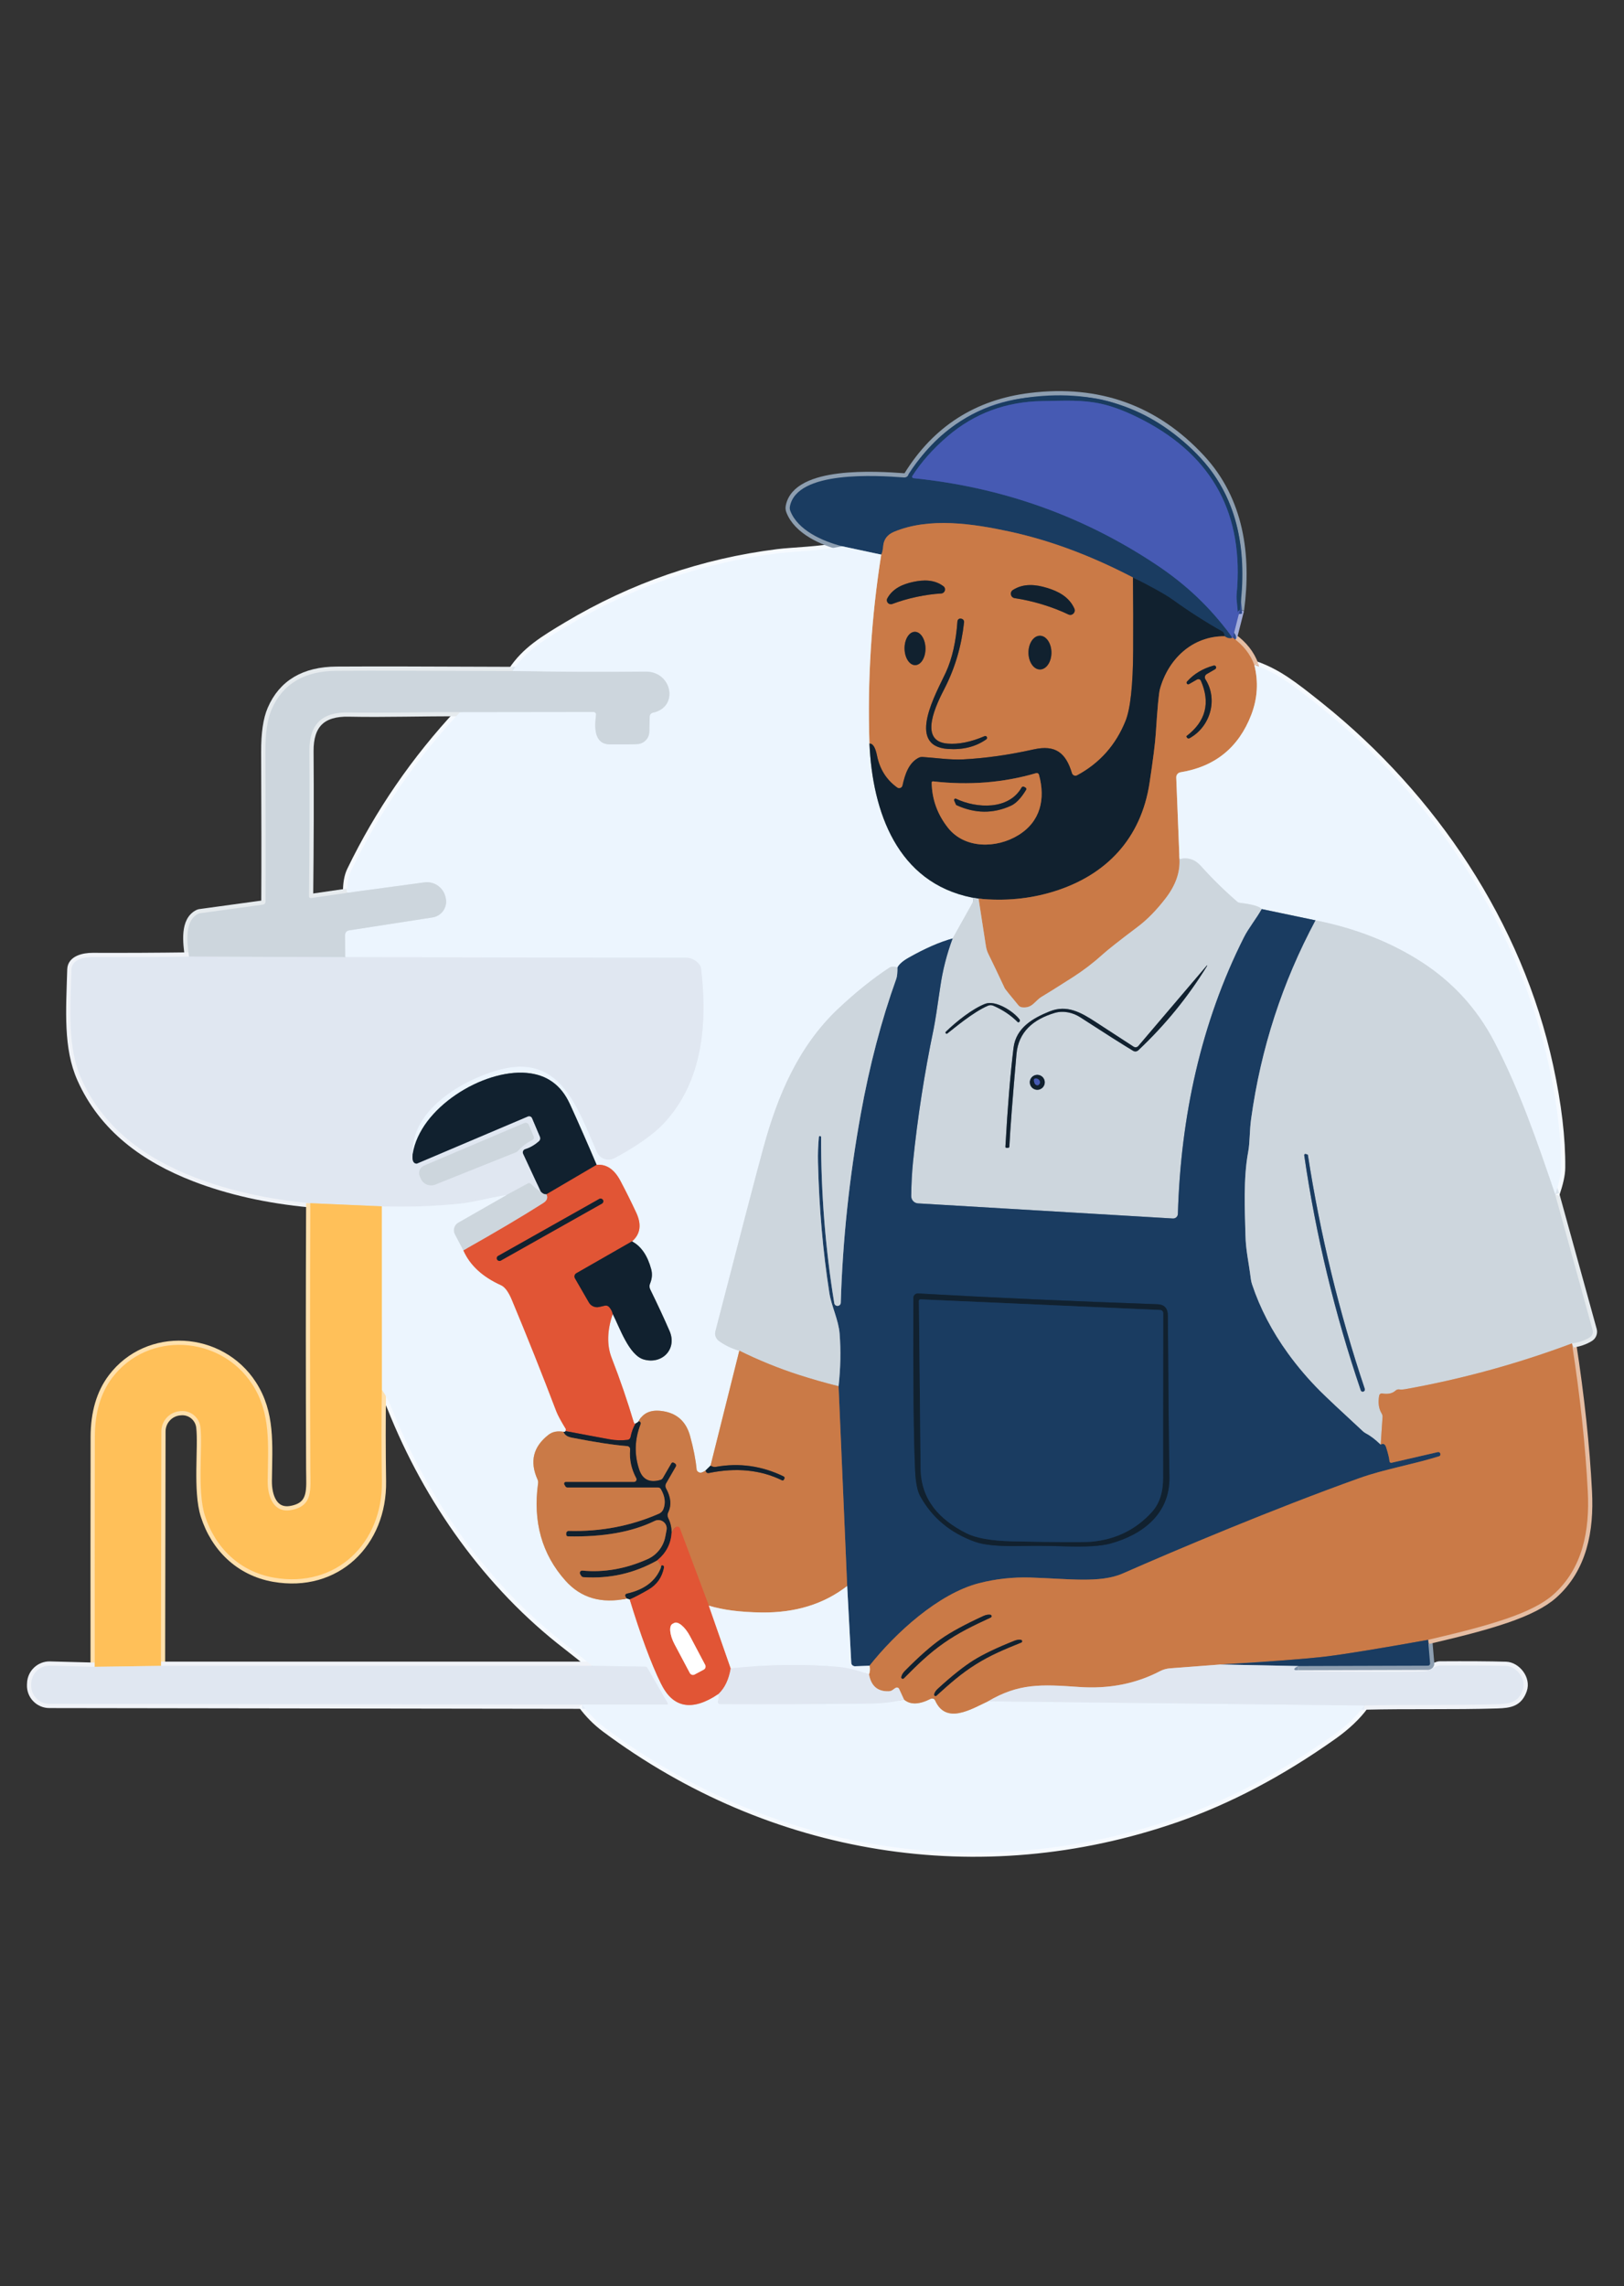 <?xml version="1.0" encoding="UTF-8"?>
<svg id="Capa_1" xmlns="http://www.w3.org/2000/svg" version="1.1" viewBox="0 0 385 542">
  <rect x="0" y="0" width="385" height="542" fill="#333333" stroke="none"/>
  <!-- Generator: Adobe Illustrator 29.4.0, SVG Export Plug-In . SVG Version: 2.1.0 Build 152)  -->
  <defs>
    <style>
      .st0 {
        fill: #ffc059;
      }

      .st1 {
        stroke: #e5bda3;
      }

      .st1, .st2, .st3, .st4, .st5, .st6, .st7, .st8, .st9, .st10, .st11, .st12, .st13, .st14, .st15, .st16, .st17, .st18, .st19, .st20, .st21, .st22, .st23, .st24, .st25, .st26, .st27, .st28, .st29, .st30, .st31, .st32, .st33 {
        fill: none;
        stroke-width: 2px;
      }

      .st34 {
        fill: #ecf5fe;
      }

      .st2 {
        stroke: #8d9eb0;
      }

      .st3 {
        stroke: #7f8b97;
      }

      .st4 {
        stroke: #6e4e3b;
      }

      .st5 {
        stroke: #d5b19c;
      }

      .st35 {
        fill: #465ab3;
      }

      .st36 {
        fill: #11212f;
      }

      .st6 {
        stroke: #f6dbac;
      }

      .st7 {
        stroke: #793b32;
      }

      .st8 {
        stroke: #d79689;
      }

      .st9 {
        stroke: #e6ebee;
      }

      .st37 {
        fill: #fff;
      }

      .st10 {
        stroke: #dbb8a3;
      }

      .st38 {
        fill: #cdd6dd;
      }

      .st11 {
        stroke: #e6eef8;
      }

      .st12 {
        stroke: #2c3e71;
      }

      .st13 {
        stroke: #f0aa9a;
      }

      .st14 {
        stroke: #dde6ee;
      }

      .st15 {
        stroke: #a3add9;
      }

      .st16 {
        stroke: #886a7d;
      }

      .st39 {
        fill: #ca7a47;
      }

      .st40 {
        fill: #e15535;
      }

      .st17 {
        stroke: #8399b0;
      }

      .st18 {
        stroke: #f0f3f8;
      }

      .st19 {
        stroke: #d6683e;
      }

      .st20 {
        stroke: #cca892;
      }

      .st21 {
        stroke: #162f48;
      }

      .st41 {
        fill: #1a3c61;
      }

      .st22 {
        stroke: #74899f;
      }

      .st23 {
        stroke: #d7dfe7;
      }

      .st24 {
        stroke: #304b8a;
      }

      .st25 {
        stroke: #798490;
      }

      .st26 {
        stroke: #f6faff;
      }

      .st27 {
        stroke: #f0d4a5;
      }

      .st28 {
        stroke: #7d92a9;
      }

      .st29 {
        stroke: #e19e93;
      }

      .st30 {
        stroke: #6f7c86;
      }

      .st42 {
        fill: #e0e7f1;
      }

      .st31 {
        stroke: #ffe0ac;
      }

      .st32 {
        stroke: #e7a59a;
      }

      .st33 {
        stroke: #725b54;
      }
    </style>
  </defs>
  <g>
    <path class="st26" d="M199.6,129.49c-5.1,1.14-11.71,1.24-15.22,1.68-17.79,2.23-34.4,7.96-49.85,17.19-5.62,3.36-9.92,5.97-13.04,10.72" vector-effect="non-scaling-stroke"/>
    <path class="st9" d="M121.49,159.08c-19.82-.09-33.71-.11-41.67-.06-7.67.04-12.81,3.09-15.43,9.16-1.01,2.33-1.5,5.7-1.48,10.09.07,15.24.08,27.08.03,35.51,0,.34-.25.62-.58.67l-15.09,2.07c-.06.01-.12.03-.18.06-3.48,1.62-2.71,6.96-2.28,10.19" vector-effect="non-scaling-stroke"/>
    <path class="st18" d="M44.81,226.77c-7.6.1-15.22.14-22.85.11-2.1,0-4.95.62-5.02,2.92-.3,9.95-.93,18.57,2.32,25.89,5.19,11.68,15.1,18.86,26.87,23.41,8.16,3.15,17.31,5.2,27.44,6.14" vector-effect="non-scaling-stroke"/>
    <path class="st31" d="M73.57,285.24c-.09,21.13-.09,42.16,0,63.09.02,4.78.7,8.68-4.54,9.65-4.16.76-5.62-3.17-5.57-6.97.11-8.79.76-15.99-3.63-22.8-7.55-11.69-24.79-12.75-33.23-1.59-2.74,3.62-4.11,8.3-4.12,14.03-.03,18.19-.04,36.36-.02,54.49" vector-effect="non-scaling-stroke"/>
    <path class="st18" d="M22.46,395.14l-10.6-.28c-2.38-.07-4.37,1.81-4.45,4.2l-.02.41c-.08,2.43,1.88,4.45,4.31,4.45l126.31.18" vector-effect="non-scaling-stroke"/>
    <path class="st26" d="M138.01,404.1c1.59,2.17,3.44,4.03,5.53,5.59,39.28,29.29,88.76,37.45,135.19,21.36,12.43-4.31,24.82-10.83,37.18-19.58,3.24-2.29,5.76-4.68,7.56-7.16" vector-effect="non-scaling-stroke"/>
    <path class="st18" d="M323.47,404.31c10.47-.26,20.97.02,31.48-.3,3.09-.09,5.01-.47,6.05-3.4.93-2.61-1.52-5.62-4.01-5.68-3.89-.11-9.11-.14-15.66-.1-.49.01-1.25.33-2.29.97-.26.16-.54.27-.83.33-.39.08-1.6.13-3.64.15-4.64.04-12.98.01-25.03-.08-2.89-.03-3.47-.44-1.75-1.24" vector-effect="non-scaling-stroke"/>
    <path class="st2" d="M307.79,394.96l30.74-.09c.29,0,.52-.25.5-.54l-.48-5.58" vector-effect="non-scaling-stroke"/>
    <path class="st1" d="M338.55,388.75c6.22-1.48,12.2-2.86,18.42-4.96,5.13-1.74,8.88-3.65,11.23-5.73,7.04-6.22,8.69-15.28,8.22-24.41-.55-10.79-1.8-22.52-3.76-35.17" vector-effect="non-scaling-stroke"/>
    <path class="st9" d="M372.66,318.48c1.63-.22,3.04-.7,4.22-1.44.59-.37.86-1.08.68-1.74l-8.88-32.15" vector-effect="non-scaling-stroke"/>
    <path class="st26" d="M368.68,283.15c.91-2.58,1.38-4.69,1.39-6.33.07-6.98-.88-14.99-2.84-24.04-7.31-33.66-27.6-63.83-54.26-85.21-6.52-5.22-10.15-8.03-15.61-9.93" vector-effect="non-scaling-stroke"/>
    <path class="st1" d="M297.36,157.64c-.94-2.57-2.64-4.72-5.09-6.47" vector-effect="non-scaling-stroke"/>
    <path class="st15" d="M292.27,151.17l1.67-6.56" vector-effect="non-scaling-stroke"/>
    <path class="st2" d="M293.94,144.61c1.73-13-.07-26.02-9.24-35.91-10.83-11.69-24.32-16.54-40.46-14.55-12.58,1.55-22.23,7.73-28.94,18.54-.21.34-.59.53-.98.5-6.5-.48-25.43-1.71-27.06,6.88-.07.35-.03.72.1,1.05,1.77,4.57,7.57,7.16,12.24,8.37" vector-effect="non-scaling-stroke"/>
    <path class="st24" d="M293.94,144.61c-.38.17-.55.48-.5.91h0c0-1.68-.4-3.2-.27-4.64,1.77-18.81-5.54-32.53-21.93-41.16-3.83-2.02-7.24-3.35-10.22-4-4.55-.99-8.46-.72-13.91-.64-8.63.13-16.13,2.92-22.49,8.37-3.43,2.95-6.21,6.07-8.33,9.38-.14.21,0,.5.26.53,21.03,2.14,40.18,8.95,57.47,20.44,7.19,4.77,12.88,10.18,17.89,17,.19.26.18.43-.05.52" vector-effect="non-scaling-stroke"/>
    <path class="st33" d="M291.86,151.32c-.55.04-1.06-.12-1.52-.49" vector-effect="non-scaling-stroke"/>
    <path class="st21" d="M290.34,150.83c-.08-.58-.22-.92-.41-1.03-4.11-2.31-8.07-4.85-11.9-7.61-1.65-1.19-4.8-2.96-9.44-5.29" vector-effect="non-scaling-stroke"/>
    <path class="st33" d="M268.59,136.9c-.2-.1-.52-.26-.96-.49-9.58-4.91-18.97-8.37-28.18-10.37-8.8-1.91-19.15-3.47-27.52.04-1.56.66-2.41,1.78-2.55,3.35-.1,1.06-.26,1.74-.47,2.05" vector-effect="non-scaling-stroke"/>
    <path class="st17" d="M208.91,131.48l-9.31-1.99" vector-effect="non-scaling-stroke"/>
    <path class="st3" d="M206.12,176.27c.72,16.2,6.59,32.96,24.32,36.51" vector-effect="non-scaling-stroke"/>
    <path class="st14" d="M230.44,212.78c.22.09.34.31.35.65,0,.1-.02.21-.07.3l-4.89,8.75" vector-effect="non-scaling-stroke"/>
    <path class="st17" d="M225.83,222.48c-3.05.83-6.52,2.35-10.39,4.54-1.39.78-2.28,1.56-2.68,2.34" vector-effect="non-scaling-stroke"/>
    <path class="st14" d="M212.76,229.36c-.81-.29-1.46-.26-1.96.07-3.83,2.51-7.83,5.71-12,9.62-9.57,8.99-14.5,20.84-17.81,32.99-1.81,6.63-5.6,21.15-11.39,43.56-.22.86.11,1.77.83,2.29,1.45,1.05,3.06,1.82,4.83,2.31" vector-effect="non-scaling-stroke"/>
    <path class="st10" d="M175.26,320.2l-6.82,27.25" vector-effect="non-scaling-stroke"/>
    <path class="st3" d="M168.44,347.45l-1.17,1.14" vector-effect="non-scaling-stroke"/>
    <path class="st10" d="M167.27,348.59c-.83.65-1.49.7-1.97.15-.09-.1-.15-.24-.16-.38-.22-2.33-.74-4.99-1.56-7.97-.99-3.58-3.34-5.56-7.03-5.93-2.45-.25-4.18.59-5.17,2.5" vector-effect="non-scaling-stroke"/>
    <path class="st3" d="M151.38,336.96c-.15.19-.38.35-.68.47" vector-effect="non-scaling-stroke"/>
    <path class="st32" d="M150.7,337.43c-.2.17-.34.13-.41-.11-1.55-5.21-3.31-10.34-5.28-15.39-1.17-3.01-1.09-6.49.24-10.44" vector-effect="non-scaling-stroke"/>
    <path class="st3" d="M145.25,311.49c1.65,3.2,3.85,9.81,7.39,10.8,4.34,1.23,7.95-2.49,6.09-6.76-1.25-2.89-2.78-6.18-4.59-9.88-.2-.42-.22-.91-.04-1.34.49-1.17.58-2.31.28-3.42-.87-3.25-2.39-5.46-4.55-6.61" vector-effect="non-scaling-stroke"/>
    <path class="st32" d="M149.83,294.28c1.99-1.71,2.31-4,.97-6.85-1.19-2.55-2.43-5.04-3.72-7.48-1.45-2.75-3.33-4.02-5.64-3.81" vector-effect="non-scaling-stroke"/>
    <path class="st3" d="M141.44,276.14c-2.13-5.02-4.25-9.84-6.36-14.47-2.03-4.46-5.44-6.9-10.21-7.32-10.47-.92-25.33,8.36-27.03,19.18" vector-effect="non-scaling-stroke"/>
    <path class="st11" d="M97.84,273.53c-.46-10.3,11.59-17.42,20.27-19.87,14.82-4.17,18.71,8.89,23.42,19.47.7,1.58,2.58,2.23,4.11,1.43,3.9-2.04,8.83-5.16,11.72-8.25,9.22-9.86,10.39-23.58,8.84-36.72-.04-.32-.16-.62-.36-.88-.87-1.11-1.96-1.66-3.27-1.66-26.91-.02-53.83-.07-80.74-.14" vector-effect="non-scaling-stroke"/>
    <path class="st14" d="M81.83,226.91l-.03-5.26c0-.55.4-1.01.93-1.09l19.81-3.07c2.21-.34,3.66-2.51,3.11-4.69l-.08-.31c-.58-2.19-2.7-3.61-4.95-3.31l-18.31,2.47" vector-effect="non-scaling-stroke"/>
    <path class="st26" d="M82.31,211.65c-.03-2.17.28-3.92.92-5.25,6.66-13.76,15.27-26.29,25.82-37.58" vector-effect="non-scaling-stroke"/>
    <path class="st14" d="M109.05,168.82l31.65-.04c.37,0,.65.32.6.68-.34,2.66-.63,6.97,3.28,7,3.72.03,5.95,0,6.7-.08,1.48-.17,2.62-1.4,2.65-2.89l.09-3.62c.01-.45.33-.83.77-.92,6.23-1.31,4.54-9.79-1.73-9.73-10.49.11-21.02.06-31.57-.14" vector-effect="non-scaling-stroke"/>
    <path class="st4" d="M290.34,150.83c-7.69-.07-13.39,5.43-15.35,12.51-.27.95-.6,4.47-.99,10.55-.15,2.3-.64,6.21-1.48,11.72-2,13.13-10.18,21.87-22.75,25.75-5.65,1.74-11.57,2.3-17.78,1.68" vector-effect="non-scaling-stroke"/>
    <path class="st30" d="M231.99,213.04l-1.55-.26" vector-effect="non-scaling-stroke"/>
    <path class="st10" d="M297.36,157.64c1.01,4.01.76,7.95-.73,11.83-2.99,7.74-8.58,12.28-16.77,13.61-.6.1-1.03.63-1.01,1.24l.77,19.35" vector-effect="non-scaling-stroke"/>
    <path class="st20" d="M279.62,203.67c.17,3.13-.92,6.22-3.27,9.27-2.19,2.85-4.42,5.12-6.68,6.81-4.28,3.22-7.1,5.45-8.46,6.68-2.1,1.9-4.39,3.64-6.86,5.23-3.89,2.48-6.33,4.01-7.34,4.6-1.68.96-2.2,2.81-4.68,2.55-.35-.04-.68-.21-.9-.49-2.06-2.48-3.14-3.83-3.24-4.04-1.57-3.37-2.87-6.08-3.88-8.13-.29-.58-.48-1.21-.58-1.85l-1.74-11.26" vector-effect="non-scaling-stroke"/>
    <path class="st16" d="M292.27,151.17c-.05.04-.18.09-.41.15" vector-effect="non-scaling-stroke"/>
    <path class="st4" d="M268.59,136.9c.07,5.85.08,11.62.05,17.3-.05,8.23-.65,13.78-1.79,16.65-2.3,5.75-6.13,10.06-11.49,12.95-.48.26-1.09.01-1.24-.51-1.43-4.79-3.88-6.79-9.05-5.64-5.81,1.3-11.36,2.09-16.66,2.37-3.14.17-6.79-.39-9.7-.57-.34-.02-.68.05-.97.21-2.35,1.23-3.22,4-3.78,6.55-.13.57-.79.83-1.26.49-2.55-1.83-4.14-4.35-4.79-7.58-.39-1.94-.98-2.89-1.79-2.85" vector-effect="non-scaling-stroke"/>
    <path class="st10" d="M206.12,176.27c-.5-14.87.43-29.8,2.79-44.79" vector-effect="non-scaling-stroke"/>
    <path class="st7" d="M149.83,294.28l-13.19,7.55c-.43.24-.58.79-.33,1.22l3.3,5.72c.49.85,1.48,1.29,2.44,1.06l1.33-.3c.39-.09.79.04,1.04.34.45.52.73,1.06.83,1.62" vector-effect="non-scaling-stroke"/>
    <path class="st7" d="M150.7,337.43c-.56.91-.97,2-1.23,3.29-.07.33-.34.58-.67.62-1.45.17-2.87.13-4.24-.12-3.51-.64-7.01-1.3-10.5-1.97" vector-effect="non-scaling-stroke"/>
    <path class="st32" d="M134.06,339.25s-.02-.11.05-.26c.03-.08.03-.16,0-.23-1.13-1.85-1.88-3.23-2.23-4.14-3.41-8.97-6.93-17.78-10.54-26.43-.8-1.92-1.66-3.08-2.57-3.49-4.41-1.99-7.39-4.75-8.94-8.28" vector-effect="non-scaling-stroke"/>
    <path class="st8" d="M109.82,296.42c7.68-4.33,14.02-8.08,19.01-11.26.85-.55,1.09-1.23.72-2.04" vector-effect="non-scaling-stroke"/>
    <path class="st20" d="M198.8,328.63c-3.27-.82-6.44-1.73-9.51-2.72-4.74-1.53-9.42-3.44-14.03-5.71" vector-effect="non-scaling-stroke"/>
    <path class="st10" d="M200.84,375.98c-5.51,4.29-12.27,6.38-20.3,6.28-5.07-.07-9.23-.61-12.5-1.62" vector-effect="non-scaling-stroke"/>
    <path class="st19" d="M168.04,380.64l-6.86-18.31c-.15-.41-.66-.55-1-.27-.39.31-.71.76-.97,1.37" vector-effect="non-scaling-stroke"/>
    <path class="st4" d="M159.21,363.43c.03-1.27-.24-2.45-.8-3.56-.21-.42-.21-.92,0-1.34.83-1.7.65-3.6-.52-5.71-.2-.36-.19-.8.01-1.15l2.31-4c.15-.25.06-.58-.19-.73l-.31-.18c-.19-.11-.42-.04-.53.14l-2.02,3.49c-.12.21-.32.37-.55.44-2.57.75-4.26-.06-5.06-2.42-1.2-3.56-1.1-7.14.29-10.75.07-.19.07-.35-.02-.49-.09-.15-.23-.22-.43-.21" vector-effect="non-scaling-stroke"/>
    <path class="st4" d="M167.27,348.59c.11.49.38.69.82.6,6.47-1.32,12.24-.74,17.31,1.74.15.07.32.02.4-.12l.14-.24c.12-.2.04-.46-.17-.56-5.15-2.51-10.53-3.27-16.12-2.26-.38.07-.9-.1-1.21-.3" vector-effect="non-scaling-stroke"/>
    <path class="st7" d="M159.21,363.43c-.17,2.57-1.3,4.73-3.39,6.48" vector-effect="non-scaling-stroke"/>
    <path class="st4" d="M155.82,369.91c-5.45,3.07-11.28,4.39-17.51,3.98-.23-.02-.44-.15-.55-.35l-.23-.38c-.22-.39.08-.87.53-.83,5.15.49,10.3-.42,15.46-2.72,2.19-.98,3.76-2.97,4.2-5.33l.3-1.57c.3-1.61-1.36-2.87-2.82-2.15-5.35,2.62-12.2,3.84-20.55,3.66-.23-.01-.42-.19-.42-.42v-.29c0-.33.27-.6.6-.59,7.61.2,14.75-1.17,21.42-4.1.46-.21.82-.58,1.01-1.05.59-1.49.39-3.07-.6-4.76-.14-.23-.38-.37-.65-.37h-21.49c-.2,0-.39-.11-.5-.3l-.24-.41c-.16-.28.04-.63.36-.63h16.17c.44,0,.73-.47.52-.86-1.17-2.19-1.66-4.45-1.45-6.78.04-.43-.28-.81-.71-.84-3.13-.24-7.48-.9-13.06-1.99-1.15-.22-1.83-.69-2.03-1.41" vector-effect="non-scaling-stroke"/>
    <path class="st9" d="M109.05,168.82c-8.79-.06-17.61.26-26.37.08-6.37-.14-9.38,2.8-9.34,9.17.08,10.44.05,21.91-.09,34.41,0,.26.23.46.48.42l8.58-1.25" vector-effect="non-scaling-stroke"/>
    <path class="st23" d="M81.83,226.91l-37.02-.14" vector-effect="non-scaling-stroke"/>
    <path class="st22" d="M311.88,218.18c-7.87,14.69-12.96,30.36-15.27,47.01-.41,2.95-.27,5.55-.7,7.86-1.19,6.31-.79,13.93-.65,19.75.09,3.71.72,6,1.27,10.36.05.44.15.87.29,1.29,1.9,5.71,4.75,11.18,8.55,16.42,2.29,3.16,4.83,6.13,7.62,8.92,1.47,1.47,4.85,4.65,10.15,9.54.19.17.39.31.61.43,1.1.57,2.29,1.47,3.57,2.7" vector-effect="non-scaling-stroke"/>
    <path class="st33" d="M327.32,342.46c.59-.43,1.03-.19,1.32.73.45,1.43.71,2.51.77,3.23.02.23.24.4.47.35l10.97-2.53c.29-.07.57.12.62.41v.03c.07.24-.07.48-.31.55-6.29,1.98-12.86,3.02-18.98,5.21-20.15,7.22-43.14,16.91-56,22.57-5.37,2.36-12.91,1.24-21.84.97-4.23-.13-8.33.32-12.3,1.35-9.58,2.49-19.74,11.76-25.91,19.55" vector-effect="non-scaling-stroke"/>
    <path class="st17" d="M206.13,394.88l-3.44.13c-.47.02-.86-.34-.88-.81l-.97-18.22" vector-effect="non-scaling-stroke"/>
    <path class="st33" d="M200.84,375.98l-2.04-47.35" vector-effect="non-scaling-stroke"/>
    <path class="st22" d="M198.8,328.63c.47-4.25.56-8.39.25-12.42-.25-3.3-1.95-6.58-2.43-9.67-1.54-9.86-2.44-20.2-2.7-31.02-.05-1.99.02-3.98.21-5.97.01-.14.13-.25.27-.24h.02c.13.01.24.12.24.25-.03,13.29,1.01,26.42,3.12,39.37.06.39.42.68.82.65.39-.03.71-.35.72-.75.45-14.81,2.02-29.71,4.73-44.68,2.1-11.62,4.91-22.32,8.43-32.11.2-.57.29-1.47.28-2.68" vector-effect="non-scaling-stroke"/>
    <path class="st25" d="M97.84,273.53c-.18,1.46.1,2.23.84,2.32.08,0,.16-.01.23-.04l26.24-11.14c.38-.16.82.02.99.4l1.88,4.44c.15.35.06.76-.23,1.02-1.05.93-2.15,1.56-3.28,1.89-.46.14-.69.65-.49,1.08l4.17,8.97" vector-effect="non-scaling-stroke"/>
    <path class="st23" d="M128.19,282.47c-.77-.39-1.54-.99-2.3-1.78-.2-.21-.52-.27-.77-.13l-5.02,2.73" vector-effect="non-scaling-stroke"/>
    <path class="st11" d="M120.1,283.29c-3.88.58-7.72,1.74-11.36,2.09-6.01.59-12.09.79-18.24.6" vector-effect="non-scaling-stroke"/>
    <path class="st27" d="M90.5,285.98l-16.93-.74" vector-effect="non-scaling-stroke"/>
    <path class="st22" d="M299.12,215.51c-1.31,2.34-3.11,4.52-4.2,6.68-10.24,20.29-15.02,42.71-15.68,65.58-.02.63-.55,1.12-1.18,1.09l-60.44-3.58c-.91-.06-1.61-.81-1.6-1.72.03-2.95.18-5.67.43-8.15,1.07-10.47,2.7-20.98,4.9-31.55.31-1.54.83-4.84,1.56-9.91.55-3.87,1.52-7.69,2.92-11.47" vector-effect="non-scaling-stroke"/>
    <path class="st7" d="M141.44,276.14l-11.89,6.98" vector-effect="non-scaling-stroke"/>
    <path class="st30" d="M129.55,283.12c-.51.04-.97-.18-1.36-.65" vector-effect="non-scaling-stroke"/>
    <path class="st14" d="M368.68,283.15c-4.19-12.29-8.4-24.64-14.42-36.16-4.1-7.86-9.87-14.18-17.31-18.97-7.27-4.68-15.62-7.96-25.07-9.84" vector-effect="non-scaling-stroke"/>
    <path class="st17" d="M311.88,218.18l-12.76-2.67" vector-effect="non-scaling-stroke"/>
    <path class="st14" d="M299.12,215.51c-.55-.65-2.3-1.14-5.25-1.49-.19-.02-.37-.1-.51-.22-3.07-2.65-5.96-5.48-8.66-8.5-1.41-1.58-3.1-2.12-5.08-1.63" vector-effect="non-scaling-stroke"/>
    <path class="st14" d="M109.82,296.42l-1.99-3.8c-.52-.99-.17-2.23.81-2.79l11.46-6.54" vector-effect="non-scaling-stroke"/>
    <path class="st3" d="M134.06,339.25c.03.14-.13.2-.48.17" vector-effect="non-scaling-stroke"/>
    <path class="st10" d="M133.58,339.42c-1.44-.24-2.62,0-3.53.7-3.65,2.83-4.52,6.36-2.63,10.58.14.3.19.63.14.95-1.25,9.12.91,16.8,6.48,23.05,3.67,4.12,8.53,5.54,14.6,4.26" vector-effect="non-scaling-stroke"/>
    <path class="st3" d="M148.64,378.96c.21.06.43.12.64.18" vector-effect="non-scaling-stroke"/>
    <path class="st32" d="M149.28,379.14c2.58,8.46,5.04,15.1,7.38,19.93,2.85,5.87,7.42,6.71,13.69,2.5" vector-effect="non-scaling-stroke"/>
    <path class="st11" d="M170.35,401.57c.04.73,0,1.3-.14,1.71-.11.35.15.7.51.7,11.73.05,23.43.01,35.09-.12,3.29-.03,6.12-.36,8.49-.98" vector-effect="non-scaling-stroke"/>
    <path class="st10" d="M214.3,402.88c1.48,1.31,3.61,1.25,6.4-.18.36-.18.8-.03.96.34,2.57,5.92,8.59,2.13,12.59.27" vector-effect="non-scaling-stroke"/>
    <path class="st11" d="M234.25,403.31l89.22,1" vector-effect="non-scaling-stroke"/>
    <path class="st11" d="M138.01,404.1l20.14-.03c.15,0,.24-.16.16-.29l-4.85-8.4c-.1-.17-.28-.28-.47-.28l-12.62-.19" vector-effect="non-scaling-stroke"/>
    <path class="st26" d="M140.37,394.91c-1.97-1.67-3.95-3.26-5.93-4.79-18.68-14.37-32.95-34.58-41.64-56.45-.58-1.46-1.34-2.88-2.28-4.26" vector-effect="non-scaling-stroke"/>
    <path class="st6" d="M90.52,329.41l-.02-43.43" vector-effect="non-scaling-stroke"/>
    <path class="st32" d="M168.04,380.64l5.19,14.87" vector-effect="non-scaling-stroke"/>
    <path class="st29" d="M173.23,395.51c-.43,2.63-1.39,4.65-2.88,6.06" vector-effect="non-scaling-stroke"/>
    <path class="st7" d="M149.28,379.14c1.18-.51,2.67-1.28,4.47-2.33,1.99-1.17,3.21-2.91,3.65-5.24.06-.29-.19-.54-.48-.48-.14.03-.21.2-.21.53" vector-effect="non-scaling-stroke"/>
    <path class="st11" d="M206.02,396.95c-2.83-1.01-5.26-1.61-7.31-1.8-8-.71-16.49-.59-25.48.36" vector-effect="non-scaling-stroke"/>
    <path class="st19" d="M155.82,369.91c.41.37.71.94.89,1.71" vector-effect="non-scaling-stroke"/>
    <path class="st4" d="M156.71,371.62c-1.23,3.17-3.9,5.22-8,6.15-.61.14-.64.54-.07,1.19" vector-effect="non-scaling-stroke"/>
    <path class="st20" d="M372.66,318.48c-12.91,4.83-26.11,8.45-39.6,10.86-.53.09-.95.11-1.26.05-.35-.07-.71.04-.97.28-.73.67-1.78.9-3.16.67-.33-.06-.65.17-.71.5-.3,1.71-.1,3.13.6,4.26.15.25.22.55.2.84l-.44,6.52" vector-effect="non-scaling-stroke"/>
    <path class="st33" d="M338.55,388.75c-11.69,2.09-19.69,3.39-23.98,3.92-4.79.58-13.2,1.22-25.21,1.92" vector-effect="non-scaling-stroke"/>
    <path class="st5" d="M289.36,394.59l-12.01.91c-.82.07-1.61.29-2.34.67-5.74,3-12.14,4.25-19.21,3.75-9-.64-14.27-.88-21.55,3.39" vector-effect="non-scaling-stroke"/>
    <path class="st5" d="M214.3,402.88l-1.15-2.5c-.13-.29-.46-.41-.75-.28-.64.31-.85.82-1.76.84-2.59.07-4.13-1.26-4.62-3.99" vector-effect="non-scaling-stroke"/>
    <path class="st10" d="M206.02,396.95c.25-.76.29-1.45.11-2.07" vector-effect="non-scaling-stroke"/>
    <path class="st31" d="M90.52,329.41c-.11,7.26-.1,14.51.01,21.75.23,14.56-10.74,25.45-25.63,22.84-8.06-1.42-13.89-7.07-16.33-14.72-1.88-5.89-.49-16.28-1.06-20.98-.29-2.35-2.41-4.03-4.76-3.77l-.22.02c-2.43.27-4.27,2.33-4.28,4.78l-.1,55.58" vector-effect="non-scaling-stroke"/>
    <path class="st27" d="M38.15,394.91l-15.69.23" vector-effect="non-scaling-stroke"/>
    <path class="st18" d="M140.37,394.91H38.15" vector-effect="non-scaling-stroke"/>
    <path class="st28" d="M307.79,394.96l-18.43-.37" vector-effect="non-scaling-stroke"/>
    <path class="st4" d="M217.25,141.51c2.03-.43,4-.71,5.89-.82.88-.06,1.22-1.17.52-1.71-2.16-1.63-4.76-1.55-7.18-1.03s-4.82,1.52-6.12,3.89c-.42.78.35,1.65,1.17,1.34,1.78-.67,3.68-1.23,5.72-1.67" vector-effect="non-scaling-stroke"/>
    <path class="st4" d="M247.05,143.27c2.23.68,4.3,1.47,6.22,2.39.89.43,1.82-.48,1.43-1.38-1.23-2.77-3.81-4.11-6.47-4.91-2.65-.81-5.54-1.14-8.1.49-.83.53-.55,1.8.42,1.94,2.11.31,4.27.8,6.5,1.47" vector-effect="non-scaling-stroke"/>
    <path class="st4" d="M233.41,174.52c-3.25,1.39-6.19,1.98-8.8,1.76-7.09-.58-2.47-9.59-.66-13.12,2.46-4.8,3.99-10.02,4.6-15.65.04-.4-.24-.77-.64-.83l-.14-.03c-.4-.06-.76.24-.79.64-.34,4.8-1.25,8.82-2.73,12.07-2.17,4.73-9.65,17.51.47,18.19,3.57.24,6.6-.52,9.1-2.28.18-.13.24-.37.13-.56-.1-.2-.34-.28-.54-.19" vector-effect="non-scaling-stroke"/>
    <path class="st4" d="M216.97,157.68c1.37-.02,2.46-1.8,2.43-3.98-.03-2.18-1.16-3.94-2.53-3.92-1.37.02-2.46,1.8-2.43,3.98.03,2.18,1.16,3.94,2.53,3.92" vector-effect="non-scaling-stroke"/>
    <path class="st4" d="M246.55,158.71c1.51,0,2.72-1.8,2.71-4.01-.01-2.21-1.23-4-2.73-3.99-1.51.01-2.72,1.8-2.71,4.01,0,2.21,1.23,4,2.73,3.99" vector-effect="non-scaling-stroke"/>
    <path class="st4" d="M220.87,185.53c.07,3.99,1.38,7.58,3.91,10.76,3.96,4.96,11.47,4.89,16.66,1.68,5.24-3.23,6.44-8.57,4.86-14.32-.08-.28-.37-.45-.65-.37-7.8,2.28-15.95,2.93-24.46,1.95-.17-.02-.33.12-.32.3" vector-effect="non-scaling-stroke"/>
    <path class="st4" d="M281.89,162.17l1.88-1.08c.34-.2.78-.06.93.3,2.28,5.25,1.15,9.61-3.4,13.1-.04.03-.05.08-.03.13l.13.23c.12.21.39.28.6.16,4.93-2.72,6.82-9.18,3.77-13.97-.27-.43-.13-.99.31-1.24l2-1.16c.2-.12.29-.37.2-.59-.09-.21-.33-.33-.56-.27-2.57.7-4.67,1.96-6.31,3.79-.13.14-.13.36-.02.51.12.15.33.19.5.09" vector-effect="non-scaling-stroke"/>
    <path class="st4" d="M226.61,190.71c.03.08.09.14.16.17,4.39,2.01,8.68,2.05,12.89.13,1.21-.55,2.41-1.81,3.6-3.78.1-.18.05-.4-.13-.5l-.34-.2c-.21-.12-.48-.05-.6.16-3.07,5.39-10.66,4.98-15.54,2.67-.27-.13-.56.15-.44.42l.4.93" vector-effect="non-scaling-stroke"/>
    <path class="st30" d="M286.1,228.89l-16.24,19.08c-.28.33-.76.39-1.12.16-3.01-1.95-5.96-3.87-8.87-5.77-3.65-2.39-6.93-4.23-11.02-2.6-3.91,1.57-7.98,3.85-8.57,8.63-.77,6.29-1.41,14.11-1.93,23.46,0,.15.11.27.26.27h.35c.18,0,.32-.14.33-.31.19-3.99.75-11.29,1.68-21.91.46-5.27,3.99-8.26,9.05-9.77,2.11-.63,4.38-.07,6.06,1.02,5.92,3.84,10.1,6.49,12.55,7.96.4.24.9.18,1.24-.14,6.34-5.97,11.78-12.64,16.31-20.02.01-.02.01-.05,0-.07-.02,0-.05,0-.07.01" vector-effect="non-scaling-stroke"/>
    <path class="st30" d="M241.7,241.66c-1.42-1.92-5.7-4.67-8.19-3.69-3.02,1.19-6.72,4.13-9.28,6.6-.11.11-.11.28-.01.39.09.1.24.12.35.04,1.56-1.2,6.11-5.09,9.65-6.6.4-.17.86-.16,1.26,0,2.25.98,4.18,2.27,5.77,3.87.09.09.24.1.34.02h.02c.2-.16.23-.44.09-.64" vector-effect="non-scaling-stroke"/>
    <path class="st30" d="M247.68,256.58c0-.98-.79-1.77-1.77-1.77s-1.77.79-1.77,1.77.79,1.77,1.77,1.77,1.77-.79,1.77-1.77" vector-effect="non-scaling-stroke"/>
    <path class="st21" d="M216.53,307.67c-.07,19.83.07,33.5.42,40.99.13,2.8.53,4.81,1.2,6.02,2.83,5.13,7.18,8.75,13.04,10.84,2.09.75,5.59,1.08,10.49.99,3.65-.07,7.21-.05,10.69.07,5.03.17,8.64-.05,10.83-.65,7.56-2.06,14.17-6.97,14.03-15.73-.15-9.49-.27-22.27-.37-38.33-.01-1.73-.83-2.62-2.48-2.68-20.23-.71-39.15-1.56-56.74-2.56-.6-.03-1.1.44-1.11,1.04" vector-effect="non-scaling-stroke"/>
    <path class="st22" d="M323.54,329.24c-6.07-18.09-10.56-36.59-13.49-55.49t-.01-.01l-.48-.17c-.2-.06-.4.1-.37.31,2.77,18.99,7.24,37.57,13.41,55.72.08.25.35.38.6.3h.02c.27-.1.41-.39.32-.66" vector-effect="non-scaling-stroke"/>
    <path class="st23" d="M124.3,266.24l-23.76,10.09c-.98.41-1.43,1.54-1.02,2.51l.23.54c.57,1.33,2.1,1.97,3.44,1.43l19.16-7.67c.15-.06.29-.15.4-.27,1.08-1.17,2.22-2.04,3.43-2.61.32-.15.47-.53.33-.86l-1.16-2.74c-.18-.4-.65-.59-1.05-.42" vector-effect="non-scaling-stroke"/>
    <path class="st12" d="M246.55,256.74c.07-.65-.52-1.18-1.16-1.05-.32.06-.37.41-.14,1.06.19.53.84.71,1.11.3.13-.19.19-.29.19-.31" vector-effect="non-scaling-stroke"/>
    <path class="st7" d="M142.93,284.45c-.17-.29-.55-.4-.84-.24l-24.01,13.53c-.3.17-.4.54-.24.84l.02.03c.17.29.55.4.84.24l24.01-13.53c.3-.17.4-.54.24-.84l-.02-.03" vector-effect="non-scaling-stroke"/>
    <path class="st21" d="M217.84,308.39c.1,9.27.24,22.51.41,39.72.07,7.45,4.5,12.17,10.84,15.36,2.33,1.17,5.95,1.81,10.85,1.92,10.62.23,16.9.26,18.84.09,5.77-.53,10.55-2.89,14.33-7.08,1.77-1.97,2.65-4.67,2.62-8.11-.02-3.44-.01-16.44.03-39,0-.4-.31-.72-.71-.74l-56.83-2.52c-.21-.01-.38.15-.38.36" vector-effect="non-scaling-stroke"/>
    <path class="st4" d="M223.08,388.55c-2.35,1.65-5.2,4.16-8.55,7.55-.47.47-.75.96-.86,1.45-.08.35.35.58.6.33,3.25-3.27,5.93-5.9,9.48-8.38,3.55-2.48,6.93-4.1,11.12-6.04.32-.15.25-.63-.1-.67-.5-.07-1.06.03-1.66.31-4.33,1.99-7.67,3.8-10.03,5.45" vector-effect="non-scaling-stroke"/>
    <path class="st4" d="M230.76,393.62c-2.29,1.44-5.1,3.67-8.41,6.7-.47.42-.76.86-.88,1.32-.09.33.29.57.54.34,3.22-2.92,5.88-5.27,9.33-7.43,3.46-2.17,6.73-3.53,10.77-5.16.31-.12.26-.58-.07-.64-.47-.09-.99-.01-1.57.22-4.18,1.66-7.41,3.21-9.71,4.65" vector-effect="non-scaling-stroke"/>
    <path class="st13" d="M164.68,396.96l2.13-1.14c.42-.21.58-.73.36-1.14l-3.61-6.83c-1.16-2.19-2.83-3.58-3.73-3.1l-.39.2c-.9.48-.69,2.64.47,4.83l3.62,6.82c.22.42.73.58,1.15.36" vector-effect="non-scaling-stroke"/>
  </g>
  <path class="st41" d="M293.94,144.61c-.38.17-.55.48-.5.91h0c0-1.68-.4-3.2-.27-4.64,1.77-18.81-5.54-32.53-21.93-41.16-3.83-2.02-7.24-3.35-10.22-4-4.55-.99-8.46-.72-13.91-.64-8.63.13-16.13,2.92-22.49,8.37-3.43,2.95-6.21,6.07-8.33,9.38-.14.21,0,.5.26.53,21.03,2.14,40.18,8.95,57.47,20.44,7.19,4.77,12.88,10.18,17.89,17,.19.26.18.43-.05.52-.55.04-1.06-.12-1.52-.49-.08-.58-.22-.92-.41-1.03-4.11-2.31-8.07-4.85-11.9-7.61-1.65-1.19-4.8-2.96-9.44-5.29-.2-.1-.52-.26-.96-.49-9.58-4.91-18.97-8.37-28.18-10.37-8.8-1.91-19.15-3.47-27.52.04-1.56.66-2.41,1.78-2.55,3.35-.1,1.06-.26,1.74-.47,2.05l-9.31-1.99c-4.67-1.21-10.47-3.8-12.24-8.37-.13-.33-.17-.7-.1-1.05,1.63-8.59,20.56-7.36,27.06-6.88.39.03.77-.16.98-.5,6.71-10.81,16.36-16.99,28.94-18.54,16.14-1.99,29.63,2.86,40.46,14.55,9.17,9.89,10.97,22.91,9.24,35.91Z"/>
  <path class="st35" d="M293.94,144.61l-1.67,6.56c-.05.04-.18.09-.41.15.23-.09.24-.26.05-.52-5.01-6.82-10.7-12.23-17.89-17-17.29-11.49-36.44-18.3-57.47-20.44-.26-.03-.4-.32-.26-.53,2.12-3.31,4.9-6.43,8.33-9.38,6.36-5.45,13.86-8.24,22.49-8.37,5.45-.08,9.36-.35,13.91.64,2.98.65,6.39,1.98,10.22,4,16.39,8.63,23.7,22.35,21.93,41.16-.13,1.44.27,2.96.27,4.65h0c-.05-.44.12-.75.5-.92Z"/>
  <path class="st39" d="M268.59,136.9c.07,5.85.08,11.62.05,17.3-.05,8.23-.65,13.78-1.79,16.65-2.3,5.75-6.13,10.06-11.49,12.95-.48.26-1.09.01-1.24-.51-1.43-4.79-3.88-6.79-9.05-5.64-5.81,1.3-11.36,2.09-16.66,2.37-3.14.17-6.79-.39-9.7-.57-.34-.02-.68.05-.97.21-2.35,1.23-3.22,4-3.78,6.55-.13.57-.79.83-1.26.49-2.55-1.83-4.14-4.35-4.79-7.58-.39-1.94-.98-2.89-1.79-2.85-.5-14.87.43-29.8,2.79-44.79.21-.31.37-.99.47-2.05.14-1.57.99-2.69,2.55-3.35,8.37-3.51,18.72-1.95,27.52-.04,9.21,2,18.6,5.46,28.18,10.37.44.23.76.39.96.49ZM217.25,141.51c2.03-.43,4-.71,5.89-.82.88-.06,1.22-1.17.52-1.71-2.16-1.63-4.76-1.55-7.18-1.03s-4.82,1.52-6.12,3.89c-.42.78.35,1.65,1.17,1.34,1.78-.67,3.68-1.23,5.72-1.67ZM247.05,143.27c2.23.68,4.3,1.47,6.22,2.39.89.43,1.82-.48,1.43-1.38-1.23-2.77-3.81-4.11-6.47-4.91-2.65-.81-5.54-1.14-8.1.49-.83.53-.55,1.8.42,1.94,2.11.31,4.27.8,6.5,1.47ZM233.41,174.52c-3.25,1.39-6.19,1.98-8.8,1.76-7.09-.58-2.47-9.59-.66-13.12,2.46-4.8,3.99-10.02,4.6-15.65.04-.4-.24-.77-.64-.83l-.14-.03c-.4-.06-.76.24-.79.64-.34,4.8-1.25,8.82-2.73,12.07-2.17,4.73-9.65,17.51.47,18.19,3.57.24,6.6-.52,9.1-2.28.18-.13.24-.37.13-.56-.1-.2-.34-.28-.54-.19ZM216.97,157.68c1.37-.02,2.46-1.8,2.43-3.98-.03-2.18-1.16-3.94-2.53-3.92-1.37.02-2.46,1.8-2.43,3.98.03,2.18,1.16,3.94,2.53,3.92ZM246.55,158.71c1.51,0,2.72-1.8,2.71-4.01-.01-2.21-1.23-4-2.73-3.99-1.51.01-2.72,1.8-2.71,4.01,0,2.21,1.23,4,2.73,3.99Z"/>
  <path class="st34" d="M208.91,131.48c-2.36,14.99-3.29,29.92-2.79,44.79.72,16.2,6.59,32.96,24.32,36.51.22.09.34.31.35.65,0,.1-.02.21-.07.3l-4.89,8.75c-3.05.83-6.52,2.35-10.39,4.54-1.39.78-2.28,1.56-2.68,2.34-.81-.29-1.46-.26-1.96.07-3.83,2.51-7.83,5.71-12,9.62-9.57,8.99-14.5,20.84-17.81,32.99-1.81,6.63-5.6,21.15-11.39,43.56-.22.86.11,1.77.83,2.29,1.45,1.05,3.06,1.82,4.83,2.31l-6.82,27.25-1.17,1.14c-.83.65-1.49.7-1.97.15-.09-.1-.15-.24-.16-.38-.22-2.33-.74-4.99-1.56-7.97-.99-3.58-3.34-5.56-7.03-5.93-2.45-.25-4.18.59-5.17,2.5-.15.19-.38.35-.68.47-.2.17-.34.13-.41-.11-1.55-5.21-3.31-10.34-5.28-15.39-1.17-3.01-1.09-6.49.24-10.44,1.65,3.2,3.85,9.81,7.39,10.8,4.34,1.23,7.95-2.49,6.09-6.76-1.25-2.89-2.78-6.18-4.59-9.88-.2-.42-.22-.91-.04-1.34.49-1.17.58-2.31.28-3.42-.87-3.25-2.39-5.46-4.55-6.61,1.99-1.71,2.31-4,.97-6.85-1.19-2.55-2.43-5.04-3.72-7.48-1.45-2.75-3.33-4.02-5.64-3.81-2.13-5.02-4.25-9.84-6.36-14.47-2.03-4.46-5.44-6.9-10.21-7.32-10.47-.92-25.33,8.36-27.03,19.18-.46-10.3,11.59-17.42,20.27-19.87,14.82-4.17,18.71,8.89,23.42,19.47.7,1.58,2.58,2.23,4.11,1.43,3.9-2.04,8.83-5.16,11.72-8.25,9.22-9.86,10.39-23.58,8.84-36.72-.04-.32-.16-.62-.36-.88-.87-1.11-1.96-1.66-3.27-1.66-26.91-.02-53.83-.07-80.74-.14l-.03-5.26c0-.55.4-1.01.93-1.09l19.81-3.07c2.21-.34,3.66-2.51,3.11-4.69l-.08-.31c-.58-2.19-2.7-3.61-4.95-3.31l-18.31,2.47c-.03-2.17.28-3.92.92-5.25,6.66-13.76,15.27-26.29,25.82-37.58l31.65-.04c.37,0,.65.32.6.68-.34,2.66-.63,6.97,3.28,7,3.72.03,5.95,0,6.7-.08,1.48-.17,2.62-1.4,2.65-2.89l.09-3.62c.01-.45.33-.83.77-.92,6.23-1.31,4.54-9.79-1.73-9.73-10.49.11-21.02.06-31.57-.14,3.12-4.75,7.42-7.36,13.04-10.72,15.45-9.23,32.06-14.96,49.85-17.19,3.51-.44,10.12-.54,15.22-1.68l9.31,1.99Z"/>
  <path class="st36" d="M290.34,150.83c-7.69-.07-13.39,5.43-15.35,12.51-.27.95-.6,4.47-.99,10.55-.15,2.3-.64,6.21-1.48,11.72-2,13.13-10.18,21.87-22.75,25.75-5.65,1.74-11.57,2.3-17.78,1.68l-1.55-.26c-17.73-3.55-23.6-20.31-24.32-36.51.81-.04,1.4.91,1.79,2.85.65,3.23,2.24,5.75,4.79,7.58.47.34,1.13.08,1.26-.49.56-2.55,1.43-5.32,3.78-6.55.29-.16.63-.23.97-.21,2.91.18,6.56.74,9.7.57,5.3-.28,10.85-1.07,16.66-2.37,5.17-1.15,7.62.85,9.05,5.64.15.52.76.77,1.24.51,5.36-2.89,9.19-7.2,11.49-12.95,1.14-2.87,1.74-8.42,1.79-16.65.03-5.68.02-11.45-.05-17.3,4.64,2.33,7.79,4.1,9.44,5.29,3.83,2.76,7.79,5.3,11.9,7.61.19.11.33.45.41,1.03ZM220.87,185.53c.07,3.99,1.38,7.58,3.91,10.76,3.96,4.96,11.47,4.89,16.66,1.68,5.24-3.23,6.44-8.57,4.86-14.32-.08-.28-.37-.45-.65-.37-7.8,2.28-15.95,2.93-24.46,1.95-.17-.02-.33.12-.32.3Z"/>
  <path class="st36" d="M217.25,141.51c-2.04.44-3.94,1-5.72,1.67-.82.31-1.59-.56-1.17-1.34,1.3-2.37,3.7-3.37,6.12-3.89s5.02-.6,7.18,1.03c.7.54.36,1.65-.52,1.71-1.89.11-3.86.39-5.89.82Z"/>
  <path class="st36" d="M248.23,139.37c2.66.8,5.24,2.14,6.47,4.91.39.9-.54,1.81-1.43,1.38-1.92-.92-3.99-1.71-6.22-2.39-2.23-.67-4.39-1.16-6.5-1.47-.97-.14-1.25-1.41-.42-1.94,2.56-1.63,5.45-1.3,8.1-.49Z"/>
  <path class="st36" d="M233.41,174.52c.2-.09.44,0,.54.19.11.19.05.43-.13.56-2.5,1.76-5.53,2.52-9.1,2.28-10.12-.68-2.64-13.46-.47-18.19,1.48-3.25,2.39-7.27,2.73-12.07.03-.4.39-.7.79-.64l.14.03c.4.06.68.43.64.83-.61,5.63-2.14,10.85-4.6,15.65-1.81,3.53-6.43,12.54.66,13.12,2.61.22,5.55-.37,8.8-1.76Z"/>
  <ellipse class="st36" cx="216.92" cy="153.73" rx="2.48" ry="3.95" transform="translate(-1.86 2.66) rotate(-.7)"/>
  <ellipse class="st36" cx="246.54" cy="154.71" rx="2.72" ry="4" transform="translate(-.54 .86) rotate(-.2)"/>
  <path class="st39" d="M290.34,150.83c.46.37.97.53,1.52.49.23-.06.36-.11.41-.15,2.45,1.75,4.15,3.9,5.09,6.47,1.01,4.01.76,7.95-.73,11.83-2.99,7.74-8.58,12.28-16.77,13.61-.6.1-1.03.63-1.01,1.24l.77,19.35c.17,3.13-.92,6.22-3.27,9.27-2.19,2.85-4.42,5.12-6.68,6.81-4.28,3.22-7.1,5.45-8.46,6.68-2.1,1.9-4.39,3.64-6.86,5.23-3.89,2.48-6.33,4.01-7.34,4.6-1.68.96-2.2,2.81-4.68,2.55-.35-.04-.68-.21-.9-.49-2.06-2.48-3.14-3.83-3.24-4.04-1.57-3.37-2.87-6.08-3.88-8.13-.29-.58-.48-1.21-.58-1.85l-1.74-11.26c6.21.62,12.13.06,17.78-1.68,12.57-3.88,20.75-12.62,22.75-25.75.84-5.51,1.33-9.42,1.48-11.72.39-6.08.72-9.6.99-10.55,1.96-7.08,7.66-12.58,15.35-12.51ZM281.89,162.17l1.88-1.08c.34-.2.78-.06.93.3,2.28,5.25,1.15,9.61-3.4,13.1-.04.03-.05.08-.03.13l.13.23c.12.21.39.28.6.16,4.93-2.72,6.82-9.18,3.77-13.97-.27-.43-.13-.99.31-1.24l2-1.16c.2-.12.29-.37.2-.59-.09-.21-.33-.33-.56-.27-2.57.7-4.67,1.96-6.31,3.79-.13.14-.13.36-.02.51.12.15.33.19.5.09Z"/>
  <path class="st36" d="M281.89,162.17c-.17.1-.38.06-.5-.09-.11-.15-.11-.37.02-.51,1.64-1.83,3.74-3.09,6.31-3.79.23-.06.47.06.56.27.09.22,0,.47-.2.59l-2,1.16c-.44.25-.58.81-.31,1.24,3.05,4.79,1.16,11.25-3.77,13.97-.21.12-.48.05-.6-.16l-.13-.23c-.02-.05-.01-.1.03-.13,4.55-3.49,5.68-7.85,3.4-13.1-.15-.36-.59-.5-.93-.3l-1.88,1.08Z"/>
  <path class="st34" d="M368.68,283.15c-4.19-12.29-8.4-24.64-14.42-36.16-4.1-7.86-9.87-14.18-17.31-18.97-7.27-4.68-15.62-7.96-25.07-9.84l-12.76-2.67c-.55-.65-2.3-1.14-5.25-1.49-.19-.02-.37-.1-.51-.22-3.07-2.65-5.96-5.48-8.66-8.5-1.41-1.58-3.1-2.12-5.08-1.63l-.77-19.35c-.02-.61.41-1.14,1.01-1.24,8.19-1.33,13.78-5.87,16.77-13.61,1.49-3.88,1.74-7.82.73-11.83,5.46,1.9,9.09,4.71,15.61,9.93,26.66,21.38,46.95,51.55,54.26,85.21,1.96,9.05,2.91,17.06,2.84,24.04-.01,1.64-.48,3.75-1.39,6.33Z"/>
  <path class="st38" d="M121.49,159.08c10.55.2,21.08.25,31.57.14,6.27-.06,7.96,8.42,1.73,9.73-.44.09-.76.47-.77.92l-.09,3.62c-.03,1.49-1.17,2.72-2.65,2.89-.75.08-2.98.11-6.7.08-3.91-.03-3.62-4.34-3.28-7,.05-.36-.23-.68-.6-.68l-31.65.04c-8.79-.06-17.61.26-26.37.08-6.37-.14-9.38,2.8-9.34,9.17.08,10.44.05,21.91-.09,34.41,0,.26.23.46.48.42l8.58-1.25,18.31-2.47c2.25-.3,4.37,1.12,4.95,3.31l.08.31c.55,2.18-.9,4.35-3.11,4.69l-19.81,3.07c-.53.08-.93.54-.93,1.09l.03,5.26-37.02-.14c-.43-3.23-1.2-8.57,2.28-10.19.06-.03.12-.05.18-.06l15.09-2.07c.33-.05.58-.33.58-.67.05-8.43.04-20.27-.03-35.51-.02-4.39.47-7.76,1.48-10.09,2.62-6.07,7.76-9.12,15.43-9.16,7.96-.05,21.85-.03,41.67.06Z"/>
  <path class="st39" d="M220.87,185.53c-.01-.18.15-.32.32-.3,8.51.98,16.66.33,24.46-1.95.28-.08.57.09.65.37,1.58,5.75.38,11.09-4.86,14.32-5.19,3.21-12.7,3.28-16.66-1.68-2.53-3.18-3.84-6.77-3.91-10.76ZM226.61,190.71c.03.08.09.14.16.17,4.39,2.01,8.68,2.05,12.89.13,1.21-.55,2.41-1.81,3.6-3.78.1-.18.05-.4-.13-.5l-.34-.2c-.21-.12-.48-.05-.6.16-3.07,5.39-10.66,4.98-15.54,2.67-.27-.13-.56.15-.44.42l.4.93Z"/>
  <path class="st36" d="M226.65,189.36c4.88,2.31,12.47,2.72,15.54-2.67.12-.21.39-.28.6-.16l.34.2c.18.1.23.32.13.5-1.19,1.97-2.39,3.23-3.6,3.78-4.21,1.92-8.5,1.88-12.89-.13-.07-.03-.13-.09-.16-.17l-.4-.93c-.12-.27.17-.55.44-.42Z"/>
  <path class="st38" d="M299.12,215.51c-1.31,2.34-3.11,4.52-4.2,6.68-10.24,20.29-15.02,42.71-15.68,65.58-.02.63-.55,1.12-1.18,1.09l-60.44-3.58c-.91-.06-1.61-.81-1.6-1.72.03-2.95.18-5.67.43-8.15,1.07-10.47,2.7-20.98,4.9-31.55.31-1.54.83-4.84,1.56-9.91.55-3.87,1.52-7.69,2.92-11.47l4.89-8.75c.05-.09.08-.2.07-.3,0-.34-.13-.56-.35-.65l1.55.26,1.74,11.26c.1.64.29,1.27.58,1.85,1.01,2.05,2.31,4.76,3.88,8.13.1.21,1.18,1.56,3.24,4.04.22.28.55.45.9.49,2.48.26,3-1.59,4.68-2.55,1.01-.59,3.45-2.12,7.34-4.6,2.47-1.59,4.76-3.33,6.86-5.23,1.36-1.23,4.18-3.46,8.46-6.68,2.26-1.69,4.49-3.96,6.68-6.81,2.35-3.05,3.44-6.14,3.27-9.27,1.98-.49,3.67.05,5.08,1.63,2.7,3.02,5.59,5.85,8.66,8.5.14.12.32.2.51.22,2.95.35,4.7.84,5.25,1.49ZM286.1,228.89l-16.24,19.08c-.28.33-.76.39-1.12.16-3.01-1.95-5.96-3.87-8.87-5.77-3.65-2.39-6.93-4.23-11.02-2.6-3.91,1.57-7.98,3.85-8.57,8.63-.77,6.29-1.41,14.11-1.93,23.46,0,.15.11.27.26.27h.35c.18,0,.32-.14.33-.31.19-3.99.75-11.29,1.68-21.91.46-5.27,3.99-8.26,9.05-9.77,2.11-.63,4.38-.07,6.06,1.02,5.92,3.84,10.1,6.49,12.55,7.96.4.24.9.18,1.24-.14,6.34-5.97,11.78-12.64,16.31-20.02.01-.02.01-.05,0-.07-.02,0-.05,0-.07.01ZM241.7,241.66c-1.42-1.92-5.7-4.67-8.19-3.69-3.02,1.19-6.72,4.13-9.28,6.6-.11.11-.11.28-.01.39.09.1.24.12.35.04,1.56-1.2,6.11-5.09,9.65-6.6.4-.17.86-.16,1.26,0,2.25.98,4.18,2.27,5.77,3.87.09.09.24.1.34.02h.02c.2-.16.23-.44.09-.64ZM247.68,256.58c0-.98-.79-1.77-1.77-1.77s-1.77.79-1.77,1.77.79,1.77,1.77,1.77,1.77-.79,1.77-1.77Z"/>
  <path class="st41" d="M299.12,215.51l12.76,2.67c-7.87,14.69-12.96,30.36-15.27,47.01-.41,2.95-.27,5.55-.7,7.86-1.19,6.31-.79,13.93-.65,19.75.09,3.71.72,6,1.27,10.36.05.44.15.87.29,1.29,1.9,5.71,4.75,11.18,8.55,16.42,2.29,3.16,4.83,6.13,7.62,8.92,1.47,1.47,4.85,4.65,10.15,9.54.19.17.39.31.61.43,1.1.57,2.29,1.47,3.57,2.7.59-.43,1.03-.19,1.32.73.45,1.43.71,2.51.77,3.23.02.23.24.4.47.35l10.97-2.53c.29-.07.57.12.62.41v.03c.07.24-.07.48-.31.55-6.29,1.98-12.86,3.02-18.98,5.21-20.15,7.22-43.14,16.91-56,22.57-5.37,2.36-12.91,1.24-21.84.97-4.23-.13-8.33.32-12.3,1.35-9.58,2.49-19.74,11.76-25.91,19.55l-3.44.13c-.47.02-.86-.34-.88-.81l-.97-18.22-2.04-47.35c.47-4.25.56-8.39.25-12.42-.25-3.3-1.95-6.58-2.43-9.67-1.54-9.86-2.44-20.2-2.7-31.02-.05-1.99.02-3.98.21-5.97.01-.14.13-.25.27-.24h.02c.13.01.24.12.24.25-.03,13.29,1.01,26.42,3.12,39.37.06.39.42.68.82.65.39-.03.71-.35.72-.75.45-14.81,2.02-29.71,4.73-44.68,2.1-11.62,4.91-22.32,8.43-32.11.2-.57.29-1.47.28-2.68.4-.78,1.29-1.56,2.68-2.34,3.87-2.19,7.34-3.71,10.39-4.54-1.4,3.78-2.37,7.6-2.92,11.47-.73,5.07-1.25,8.37-1.56,9.91-2.2,10.57-3.83,21.08-4.9,31.55-.25,2.48-.4,5.2-.43,8.15,0,.91.69,1.66,1.6,1.72l60.44,3.58c.63.03,1.16-.46,1.18-1.09.66-22.87,5.44-45.29,15.68-65.58,1.09-2.16,2.89-4.34,4.2-6.68ZM216.53,307.67c-.07,19.83.07,33.5.42,40.99.13,2.8.53,4.81,1.2,6.02,2.83,5.13,7.18,8.75,13.04,10.84,2.09.75,5.59,1.08,10.49.99,3.65-.07,7.21-.05,10.69.07,5.03.17,8.64-.05,10.83-.65,7.56-2.06,14.17-6.97,14.03-15.73-.15-9.49-.27-22.27-.37-38.33-.01-1.73-.83-2.62-2.48-2.68-20.23-.71-39.15-1.56-56.74-2.56-.6-.03-1.1.44-1.11,1.04Z"/>
  <path class="st38" d="M368.68,283.15l8.88,32.15c.18.66-.09,1.37-.68,1.74-1.18.74-2.59,1.22-4.22,1.44-12.91,4.83-26.11,8.45-39.6,10.86-.53.09-.95.11-1.26.05-.35-.07-.71.04-.97.28-.73.67-1.78.9-3.16.67-.33-.06-.65.17-.71.5-.3,1.71-.1,3.13.6,4.26.15.25.22.55.2.84l-.44,6.52c-1.28-1.23-2.47-2.13-3.57-2.7-.22-.12-.42-.26-.61-.43-5.3-4.89-8.68-8.07-10.15-9.54-2.79-2.79-5.33-5.76-7.62-8.92-3.8-5.24-6.65-10.71-8.55-16.42-.14-.42-.24-.85-.29-1.29-.55-4.36-1.18-6.65-1.27-10.36-.14-5.82-.54-13.44.65-19.75.43-2.31.29-4.91.7-7.86,2.31-16.65,7.4-32.32,15.27-47.01,9.45,1.88,17.8,5.16,25.07,9.84,7.44,4.79,13.21,11.11,17.31,18.97,6.02,11.52,10.23,23.87,14.42,36.16ZM323.54,329.24c-6.07-18.09-10.56-36.59-13.49-55.49t-.01-.01l-.48-.17c-.2-.06-.4.1-.37.31,2.77,18.99,7.24,37.57,13.41,55.72.08.25.35.38.6.3h.02c.27-.1.41-.39.32-.66Z"/>
  <path class="st42" d="M81.83,226.91c26.91.07,53.83.12,80.74.14,1.31,0,2.4.55,3.27,1.66.2.26.32.56.36.88,1.55,13.14.38,26.86-8.84,36.72-2.89,3.09-7.82,6.21-11.72,8.25-1.53.8-3.41.15-4.11-1.43-4.71-10.58-8.6-23.64-23.42-19.47-8.68,2.45-20.73,9.57-20.27,19.87-.18,1.46.1,2.23.84,2.32.08,0,.16-.01.23-.04l26.24-11.14c.38-.16.82.02.99.4l1.88,4.44c.15.35.06.76-.23,1.02-1.05.93-2.15,1.56-3.28,1.89-.46.14-.69.65-.49,1.08l4.17,8.97c-.77-.39-1.54-.99-2.3-1.78-.2-.21-.52-.27-.77-.13l-5.02,2.73c-3.88.58-7.72,1.74-11.36,2.09-6.01.59-12.09.79-18.24.6l-16.93-.74c-10.13-.94-19.28-2.99-27.44-6.14-11.77-4.55-21.68-11.73-26.87-23.41-3.25-7.32-2.62-15.94-2.32-25.89.07-2.3,2.92-2.93,5.02-2.92,7.63.03,15.25,0,22.85-.11l37.02.14ZM124.3,266.24l-23.76,10.09c-.98.41-1.43,1.54-1.02,2.51l.23.54c.57,1.33,2.1,1.97,3.44,1.43l19.16-7.67c.15-.06.29-.15.4-.27,1.08-1.17,2.22-2.04,3.43-2.61.32-.15.47-.53.33-.86l-1.16-2.74c-.18-.4-.65-.59-1.05-.42Z"/>
  <path class="st36" d="M286.18,228.95c-4.53,7.38-9.97,14.05-16.31,20.02-.34.32-.84.38-1.24.14-2.45-1.47-6.63-4.12-12.55-7.96-1.68-1.09-3.95-1.65-6.06-1.02-5.06,1.51-8.59,4.5-9.05,9.77-.93,10.62-1.49,17.92-1.68,21.91,0,.17-.15.31-.33.31h-.35c-.15,0-.27-.12-.26-.27.52-9.35,1.16-17.17,1.93-23.46.59-4.78,4.66-7.06,8.57-8.63,4.09-1.63,7.37.21,11.02,2.6,2.91,1.9,5.86,3.82,8.87,5.77.36.23.84.17,1.12-.16l16.24-19.08s.05-.02.07-.01c.02.02.02.05,0,.07Z"/>
  <path class="st38" d="M212.76,229.36c0,1.21-.08,2.11-.28,2.68-3.52,9.79-6.33,20.49-8.43,32.11-2.71,14.97-4.28,29.87-4.73,44.68,0,.4-.33.72-.72.75-.4.03-.76-.26-.82-.65-2.11-12.95-3.15-26.08-3.12-39.37,0-.13-.11-.24-.24-.25h-.02c-.14-.01-.26.1-.27.24-.19,1.99-.26,3.98-.21,5.97.26,10.82,1.16,21.16,2.7,31.02.48,3.09,2.18,6.37,2.43,9.67.31,4.03.22,8.17-.25,12.42-3.27-.82-6.44-1.73-9.51-2.72-4.74-1.53-9.42-3.44-14.03-5.71-1.77-.49-3.38-1.26-4.83-2.31-.72-.52-1.05-1.43-.83-2.29,5.79-22.41,9.58-36.93,11.39-43.56,3.31-12.15,8.24-24,17.81-32.99,4.17-3.91,8.17-7.11,12-9.62.5-.33,1.15-.36,1.96-.07Z"/>
  <path class="st36" d="M241.7,241.66c.14.2.11.48-.09.63h-.02c-.1.09-.25.08-.34,0-1.59-1.6-3.52-2.89-5.77-3.87-.4-.17-.86-.18-1.26,0-3.54,1.51-8.09,5.4-9.65,6.6-.11.08-.26.06-.35-.04-.1-.11-.1-.28.01-.39,2.56-2.47,6.26-5.41,9.28-6.6,2.49-.98,6.77,1.77,8.19,3.69Z"/>
  <path class="st36" d="M141.44,276.14l-11.89,6.98c-.51.04-.97-.18-1.36-.65l-4.17-8.97c-.2-.43.03-.94.49-1.08,1.13-.33,2.23-.96,3.28-1.89.29-.26.38-.67.23-1.02l-1.88-4.44c-.17-.38-.61-.56-.99-.4l-26.24,11.14c-.07.03-.15.05-.23.04-.74-.09-1.02-.86-.84-2.32,1.7-10.82,16.56-20.1,27.03-19.18,4.77.42,8.18,2.86,10.21,7.32,2.11,4.63,4.23,9.45,6.36,14.47Z"/>
  <path class="st36" d="M247.68,256.58c0,.98-.79,1.77-1.77,1.77s-1.77-.79-1.77-1.77.79-1.77,1.77-1.77,1.77.79,1.77,1.77ZM246.55,256.74c.07-.65-.52-1.18-1.16-1.05-.32.06-.37.41-.14,1.06.19.53.84.71,1.11.3.13-.19.19-.29.19-.31Z"/>
  <path class="st35" d="M246.55,256.74s-.06.12-.19.31c-.27.41-.92.23-1.11-.3-.23-.65-.18-1,.14-1.06.64-.13,1.23.4,1.16,1.05Z"/>
  <path class="st38" d="M124.3,266.24c.4-.17.87.02,1.05.42l1.16,2.74c.14.33-.01.71-.33.86-1.21.57-2.35,1.44-3.43,2.61-.11.12-.25.21-.4.27l-19.16,7.67c-1.34.54-2.87-.1-3.44-1.43l-.23-.54c-.41-.97.04-2.1,1.02-2.51l23.76-10.09Z"/>
  <path class="st41" d="M323.54,329.24c.09.27-.05.56-.32.65h-.02c-.25.09-.52-.04-.6-.29-6.17-18.15-10.64-36.73-13.41-55.72-.03-.21.17-.37.37-.31l.48.17s.01,0,.01.01c2.93,18.9,7.42,37.4,13.49,55.49Z"/>
  <path class="st40" d="M149.83,294.28l-13.19,7.55c-.43.24-.58.79-.33,1.22l3.3,5.72c.49.85,1.48,1.29,2.44,1.06l1.33-.3c.39-.09.79.04,1.04.34.45.52.73,1.06.83,1.62-1.33,3.95-1.41,7.43-.24,10.44,1.97,5.05,3.73,10.18,5.28,15.39.07.24.21.28.41.11-.56.91-.97,2-1.23,3.29-.07.33-.34.58-.67.62-1.45.17-2.87.13-4.24-.12-3.51-.64-7.01-1.3-10.5-1.97-.03-.03-.02-.11.05-.26.03-.08.03-.16,0-.23-1.13-1.85-1.88-3.23-2.23-4.14-3.41-8.97-6.93-17.78-10.54-26.43-.8-1.92-1.66-3.08-2.57-3.49-4.41-1.99-7.39-4.75-8.94-8.28,7.68-4.33,14.02-8.08,19.01-11.26.85-.55,1.09-1.23.72-2.04l11.89-6.98c2.31-.21,4.19,1.06,5.64,3.81,1.29,2.44,2.53,4.93,3.72,7.48,1.34,2.85,1.02,5.14-.97,6.85ZM142.93,284.45c-.17-.29-.55-.4-.84-.24l-24.01,13.53c-.3.17-.4.54-.24.84l.02.03c.17.29.55.4.84.24l24.01-13.53c.3-.17.4-.54.24-.84l-.02-.03Z"/>
  <path class="st38" d="M128.19,282.47c.39.47.85.69,1.36.65.37.81.13,1.49-.72,2.04-4.99,3.18-11.33,6.93-19.01,11.26l-1.99-3.8c-.52-.99-.17-2.23.81-2.79l11.46-6.54,5.02-2.73c.25-.14.57-.08.77.13.76.79,1.53,1.39,2.3,1.78Z"/>
  <path class="st34" d="M120.1,283.29l-11.46,6.54c-.98.56-1.33,1.8-.81,2.79l1.99,3.8c1.55,3.53,4.53,6.29,8.94,8.28.91.41,1.77,1.57,2.57,3.49,3.61,8.65,7.13,17.46,10.54,26.43.35.91,1.1,2.29,2.23,4.14.04.07.04.15,0,.23-.07.15-.08.23-.05.26.03.14-.13.2-.48.17-1.44-.24-2.62,0-3.53.7-3.65,2.83-4.52,6.36-2.63,10.58.14.3.19.63.14.95-1.25,9.12.91,16.8,6.48,23.05,3.67,4.12,8.53,5.54,14.6,4.26.21.06.43.12.64.18,2.58,8.46,5.04,15.1,7.38,19.93,2.85,5.87,7.42,6.71,13.69,2.5.04.73,0,1.3-.14,1.71-.11.35.15.7.51.7,11.73.05,23.43.01,35.09-.12,3.29-.03,6.12-.36,8.49-.98,1.48,1.31,3.61,1.25,6.4-.18.36-.18.8-.03.96.34,2.57,5.92,8.59,2.13,12.59.27l89.22,1c-1.8,2.48-4.32,4.87-7.56,7.16-12.36,8.75-24.75,15.27-37.18,19.58-46.43,16.09-95.91,7.93-135.19-21.36-2.09-1.56-3.94-3.42-5.53-5.59l20.14-.03c.15,0,.24-.16.16-.29l-4.85-8.4c-.1-.17-.28-.28-.47-.28l-12.62-.19c-1.97-1.67-3.95-3.26-5.93-4.79-18.68-14.37-32.95-34.58-41.64-56.45-.58-1.46-1.34-2.88-2.28-4.26l-.02-43.43c6.15.19,12.23,0,18.24-.6,3.64-.35,7.48-1.51,11.36-2.09Z"/>
  <rect class="st36" x="116" y="290.89" width="28.8" height="1.28" rx=".62" ry=".62" transform="translate(-126.32 101.56) rotate(-29.4)"/>
  <path class="st0" d="M90.5,285.98l.02,43.43c-.11,7.26-.1,14.51.01,21.75.23,14.56-10.74,25.45-25.63,22.84-8.06-1.42-13.89-7.07-16.33-14.72-1.88-5.89-.49-16.28-1.06-20.98-.29-2.35-2.41-4.03-4.76-3.77l-.22.02c-2.43.27-4.27,2.33-4.28,4.78l-.1,55.58-15.69.23c-.02-18.13-.01-36.3.02-54.49.01-5.73,1.38-10.41,4.12-14.03,8.44-11.16,25.68-10.1,33.23,1.59,4.39,6.81,3.74,14.01,3.63,22.8-.05,3.8,1.41,7.73,5.57,6.97,5.24-.97,4.56-4.87,4.54-9.65-.09-20.93-.09-41.96,0-63.09l16.93.74Z"/>
  <path class="st36" d="M149.83,294.28c2.16,1.15,3.68,3.36,4.55,6.61.3,1.11.21,2.25-.28,3.42-.18.43-.16.92.04,1.34,1.81,3.7,3.34,6.99,4.59,9.88,1.86,4.27-1.75,7.99-6.09,6.76-3.54-.99-5.74-7.6-7.39-10.8-.1-.56-.38-1.1-.83-1.62-.25-.3-.65-.43-1.04-.34l-1.33.3c-.96.23-1.95-.21-2.44-1.06l-3.3-5.72c-.25-.43-.1-.98.33-1.22l13.19-7.55Z"/>
  <path class="st36" d="M216.53,307.67c0-.6.51-1.07,1.11-1.04,17.59,1,36.51,1.85,56.74,2.56,1.65.06,2.47.95,2.48,2.68.1,16.06.22,28.84.37,38.33.14,8.76-6.47,13.67-14.03,15.73-2.19.6-5.8.82-10.83.65-3.48-.12-7.04-.14-10.69-.07-4.9.09-8.4-.24-10.49-.99-5.86-2.09-10.21-5.71-13.04-10.84-.67-1.21-1.07-3.22-1.2-6.02-.35-7.49-.49-21.16-.42-40.99ZM217.84,308.39c.1,9.27.24,22.51.41,39.72.07,7.45,4.5,12.17,10.84,15.36,2.33,1.17,5.95,1.81,10.85,1.92,10.62.23,16.9.26,18.84.09,5.77-.53,10.55-2.89,14.33-7.08,1.77-1.97,2.65-4.67,2.62-8.11-.02-3.44-.01-16.44.03-39,0-.4-.31-.72-.71-.74l-56.83-2.52c-.21-.01-.38.15-.38.36Z"/>
  <path class="st41" d="M217.84,308.39c0-.21.17-.37.38-.36l56.83,2.52c.4.02.71.34.71.74-.04,22.56-.05,35.56-.03,39,.03,3.44-.85,6.14-2.62,8.11-3.78,4.19-8.56,6.55-14.33,7.08-1.94.17-8.22.14-18.84-.09-4.9-.11-8.52-.75-10.85-1.92-6.34-3.19-10.77-7.91-10.84-15.36-.17-17.21-.31-30.45-.41-39.72Z"/>
  <path class="st39" d="M372.66,318.48c1.96,12.65,3.21,24.38,3.76,35.17.47,9.13-1.18,18.19-8.22,24.41-2.35,2.08-6.1,3.99-11.23,5.73-6.22,2.1-12.2,3.48-18.42,4.96-11.69,2.09-19.69,3.39-23.98,3.92-4.79.58-13.2,1.22-25.21,1.92l-12.01.91c-.82.07-1.61.29-2.34.67-5.74,3-12.14,4.25-19.21,3.75-9-.64-14.27-.88-21.55,3.39-4,1.86-10.02,5.65-12.59-.27-.16-.37-.6-.52-.96-.34-2.79,1.43-4.92,1.49-6.4.18l-1.15-2.5c-.13-.29-.46-.41-.75-.28-.64.31-.85.82-1.76.84-2.59.07-4.13-1.26-4.62-3.99.25-.76.29-1.45.11-2.07,6.17-7.79,16.33-17.06,25.91-19.55,3.97-1.03,8.07-1.48,12.3-1.35,8.93.27,16.47,1.39,21.84-.97,12.86-5.66,35.85-15.35,56-22.57,6.12-2.19,12.69-3.23,18.98-5.21.24-.07.38-.31.32-.55v-.03c-.06-.29-.34-.48-.63-.41l-10.97,2.53c-.23.05-.45-.12-.47-.35-.06-.72-.32-1.8-.77-3.23-.29-.92-.73-1.16-1.32-.73l.44-6.52c.02-.29-.05-.59-.2-.84-.7-1.13-.9-2.55-.6-4.26.06-.33.38-.56.71-.5,1.38.23,2.43,0,3.16-.67.26-.24.62-.35.97-.28.31.06.73.04,1.26-.05,13.49-2.41,26.69-6.03,39.6-10.86ZM223.08,388.55c-2.35,1.65-5.2,4.16-8.55,7.55-.47.47-.75.96-.86,1.45-.08.35.35.58.6.33,3.25-3.27,5.93-5.9,9.48-8.38,3.55-2.48,6.93-4.1,11.12-6.04.32-.15.25-.63-.1-.67-.5-.07-1.06.03-1.66.31-4.33,1.99-7.67,3.8-10.03,5.45ZM230.76,393.62c-2.29,1.44-5.1,3.67-8.41,6.7-.47.42-.76.86-.88,1.32-.09.33.29.57.54.34,3.22-2.92,5.88-5.27,9.33-7.43,3.46-2.17,6.73-3.53,10.77-5.16.31-.12.26-.58-.07-.64-.47-.09-.99-.01-1.57.22-4.18,1.66-7.41,3.21-9.71,4.65Z"/>
  <path class="st39" d="M198.8,328.63l2.04,47.35c-5.51,4.29-12.27,6.38-20.3,6.28-5.07-.07-9.23-.61-12.5-1.62l-6.86-18.31c-.15-.41-.66-.55-1-.27-.39.31-.71.76-.97,1.37.03-1.27-.24-2.45-.8-3.56-.21-.42-.21-.92,0-1.34.83-1.7.65-3.6-.52-5.71-.2-.36-.19-.8.01-1.15l2.31-4c.15-.25.06-.58-.19-.73l-.31-.18c-.19-.11-.42-.04-.53.14l-2.02,3.49c-.12.21-.32.37-.55.44-2.57.75-4.26-.06-5.06-2.42-1.2-3.56-1.1-7.14.29-10.75.07-.19.07-.35-.02-.49-.09-.15-.23-.22-.43-.21.99-1.91,2.72-2.75,5.17-2.5,3.69.37,6.04,2.35,7.03,5.93.82,2.98,1.34,5.64,1.56,7.97,0,.14.07.28.16.38.48.55,1.14.5,1.97-.15.11.49.38.69.82.6,6.47-1.32,12.24-.74,17.31,1.74.15.07.32.02.4-.12l.14-.24c.12-.2.04-.46-.17-.56-5.15-2.51-10.53-3.27-16.12-2.26-.38.07-.9-.1-1.21-.3l6.82-27.25c4.61,2.27,9.29,4.18,14.03,5.71,3.07.99,6.24,1.9,9.51,2.72Z"/>
  <path class="st36" d="M159.21,363.43c-.17,2.57-1.3,4.73-3.39,6.48-5.45,3.07-11.28,4.39-17.51,3.98-.23-.02-.44-.15-.55-.35l-.23-.38c-.22-.39.08-.87.53-.83,5.15.49,10.3-.42,15.46-2.72,2.19-.98,3.76-2.97,4.2-5.33l.3-1.57c.3-1.61-1.36-2.87-2.82-2.15-5.35,2.62-12.2,3.84-20.55,3.66-.23-.01-.42-.19-.42-.42v-.29c0-.33.27-.6.6-.59,7.61.2,14.75-1.17,21.42-4.1.46-.21.82-.58,1.01-1.05.59-1.49.39-3.07-.6-4.76-.14-.23-.38-.37-.65-.37h-21.49c-.2,0-.39-.11-.5-.3l-.24-.41c-.16-.28.04-.63.36-.63h16.17c.44,0,.73-.47.52-.86-1.17-2.19-1.66-4.45-1.45-6.78.04-.43-.28-.81-.71-.84-3.13-.24-7.48-.9-13.06-1.99-1.15-.22-1.83-.69-2.03-1.41.35.03.51-.03.48-.17,3.49.67,6.99,1.33,10.5,1.97,1.37.25,2.79.29,4.24.12.33-.04.6-.29.67-.62.26-1.29.67-2.38,1.23-3.29.3-.12.53-.28.68-.47.2-.01.34.06.43.21.09.14.09.3.02.49-1.39,3.61-1.49,7.19-.29,10.75.8,2.36,2.49,3.17,5.06,2.42.23-.07.43-.23.55-.44l2.02-3.49c.11-.18.34-.25.53-.14l.31.18c.25.15.34.48.19.73l-2.31,4c-.2.35-.21.79-.01,1.15,1.17,2.11,1.35,4.01.52,5.71-.2.42-.2.92,0,1.34.56,1.11.83,2.29.8,3.56Z"/>
  <path class="st39" d="M133.58,339.42c.2.72.88,1.19,2.03,1.41,5.58,1.09,9.93,1.75,13.06,1.99.43.03.75.41.71.84-.21,2.33.28,4.59,1.45,6.78.21.39-.08.86-.52.86h-16.17c-.32,0-.52.35-.36.63l.24.41c.11.19.3.3.5.3h21.49c.27,0,.51.14.65.37.99,1.69,1.19,3.27.6,4.76-.19.47-.55.84-1.01,1.05-6.67,2.93-13.81,4.3-21.42,4.1-.33,0-.6.26-.6.59v.29c0,.23.19.41.42.42,8.35.18,15.2-1.04,20.55-3.66,1.46-.72,3.12.54,2.82,2.15l-.3,1.57c-.44,2.36-2.01,4.35-4.2,5.33-5.16,2.3-10.31,3.21-15.46,2.72-.45-.04-.75.44-.53.83l.23.38c.11.2.32.33.55.35,6.23.41,12.06-.91,17.51-3.98.41.37.71.94.89,1.71-1.23,3.17-3.9,5.22-8,6.15-.61.14-.64.54-.07,1.19-6.07,1.28-10.93-.14-14.6-4.26-5.57-6.25-7.73-13.93-6.48-23.05.05-.32,0-.65-.14-.95-1.89-4.22-1.02-7.75,2.63-10.58.91-.71,2.09-.94,3.53-.7Z"/>
  <path class="st36" d="M168.44,347.45c.31.2.83.37,1.21.3,5.59-1.01,10.97-.25,16.12,2.26.21.1.29.36.17.56l-.14.24c-.08.14-.25.19-.4.12-5.07-2.48-10.84-3.06-17.31-1.74-.44.09-.71-.11-.82-.6l1.17-1.14Z"/>
  <path class="st40" d="M168.04,380.64l5.19,14.87c-.43,2.63-1.39,4.65-2.88,6.06-6.27,4.21-10.84,3.37-13.69-2.5-2.34-4.83-4.8-11.47-7.38-19.93,1.18-.51,2.67-1.28,4.47-2.33,1.99-1.17,3.21-2.91,3.65-5.24.06-.29-.19-.54-.48-.48-.14.03-.21.2-.21.53-.18-.77-.48-1.34-.89-1.71,2.09-1.75,3.22-3.91,3.39-6.48.26-.61.58-1.06.97-1.37.34-.28.85-.14,1,.27l6.86,18.31ZM164.68,396.96l2.13-1.14c.42-.21.58-.73.36-1.14l-3.61-6.83c-1.16-2.19-2.83-3.58-3.73-3.1l-.39.2c-.9.48-.69,2.64.47,4.83l3.62,6.82c.22.42.73.58,1.15.36Z"/>
  <path class="st36" d="M149.28,379.14c-.21-.06-.43-.12-.64-.18-.57-.65-.54-1.05.07-1.19,4.1-.93,6.77-2.98,8-6.15,0-.33.07-.5.21-.53.29-.06.54.19.48.48-.44,2.33-1.66,4.07-3.65,5.24-1.8,1.05-3.29,1.82-4.47,2.33Z"/>
  <path class="st34" d="M200.84,375.98l.97,18.22c.02.47.41.83.88.81l3.44-.13c.18.62.14,1.31-.11,2.07-2.83-1.01-5.26-1.61-7.31-1.8-8-.71-16.49-.59-25.48.36l-5.19-14.87c3.27,1.01,7.43,1.55,12.5,1.62,8.03.1,14.79-1.99,20.3-6.28Z"/>
  <path class="st36" d="M223.75,389.5c-3.55,2.48-6.23,5.11-9.48,8.38-.25.25-.68.02-.6-.33.11-.49.39-.98.86-1.45,3.35-3.39,6.2-5.9,8.55-7.55,2.36-1.65,5.7-3.46,10.03-5.45.6-.28,1.16-.38,1.66-.31.35.04.42.52.1.67-4.19,1.94-7.57,3.56-11.12,6.04Z"/>
  <path class="st37" d="M164.68,396.96c-.42.22-.93.06-1.15-.36l-3.62-6.82c-1.16-2.19-1.37-4.35-.47-4.83l.39-.2c.9-.48,2.57.91,3.73,3.1l3.61,6.83c.22.41.06.93-.36,1.14l-2.13,1.14Z"/>
  <path class="st36" d="M230.76,393.62c2.3-1.44,5.53-2.99,9.71-4.65.58-.23,1.1-.31,1.57-.22.33.06.38.52.07.64-4.04,1.63-7.31,2.99-10.77,5.16-3.45,2.16-6.11,4.51-9.33,7.43-.25.23-.63,0-.54-.34.12-.46.41-.9.88-1.32,3.31-3.03,6.12-5.26,8.41-6.7Z"/>
  <path class="st41" d="M338.55,388.75l.48,5.58c.02.29-.21.54-.5.54l-30.74.09-18.43-.37c12.01-.7,20.42-1.34,25.21-1.92,4.29-.53,12.29-1.83,23.98-3.92Z"/>
  <path class="st42" d="M22.46,395.14l15.69-.23h102.22l12.62.19c.19,0,.37.11.47.28l4.85,8.4c.08.13-.01.29-.16.29l-20.14.03-126.31-.18c-2.43,0-4.39-2.02-4.31-4.45l.02-.41c.08-2.39,2.07-4.27,4.45-4.2l10.6.28Z"/>
  <path class="st42" d="M206.02,396.95c.49,2.73,2.03,4.06,4.62,3.99.91-.02,1.12-.53,1.76-.84.29-.13.62-.01.75.28l1.15,2.5c-2.37.62-5.2.95-8.49.98-11.66.13-23.36.17-35.09.12-.36,0-.62-.35-.51-.7.13-.41.18-.98.14-1.71,1.49-1.41,2.45-3.43,2.88-6.06,8.99-.95,17.48-1.07,25.48-.36,2.05.19,4.48.79,7.31,1.8Z"/>
  <path class="st42" d="M289.36,394.59l18.43.37c-1.72.8-1.14,1.21,1.75,1.24,12.05.09,20.39.12,25.03.08,2.04-.02,3.25-.07,3.64-.15.29-.06.57-.17.83-.33,1.04-.64,1.8-.96,2.29-.97,6.55-.04,11.77,0,15.66.1,2.49.06,4.94,3.07,4.01,5.68-1.04,2.93-2.96,3.31-6.05,3.4-10.51.32-21.01.04-31.48.3l-89.22-1c7.28-4.27,12.55-4.03,21.55-3.39,7.07.5,13.47-.75,19.21-3.75.73-.38,1.52-.6,2.34-.67l12.01-.91Z"/>
</svg>